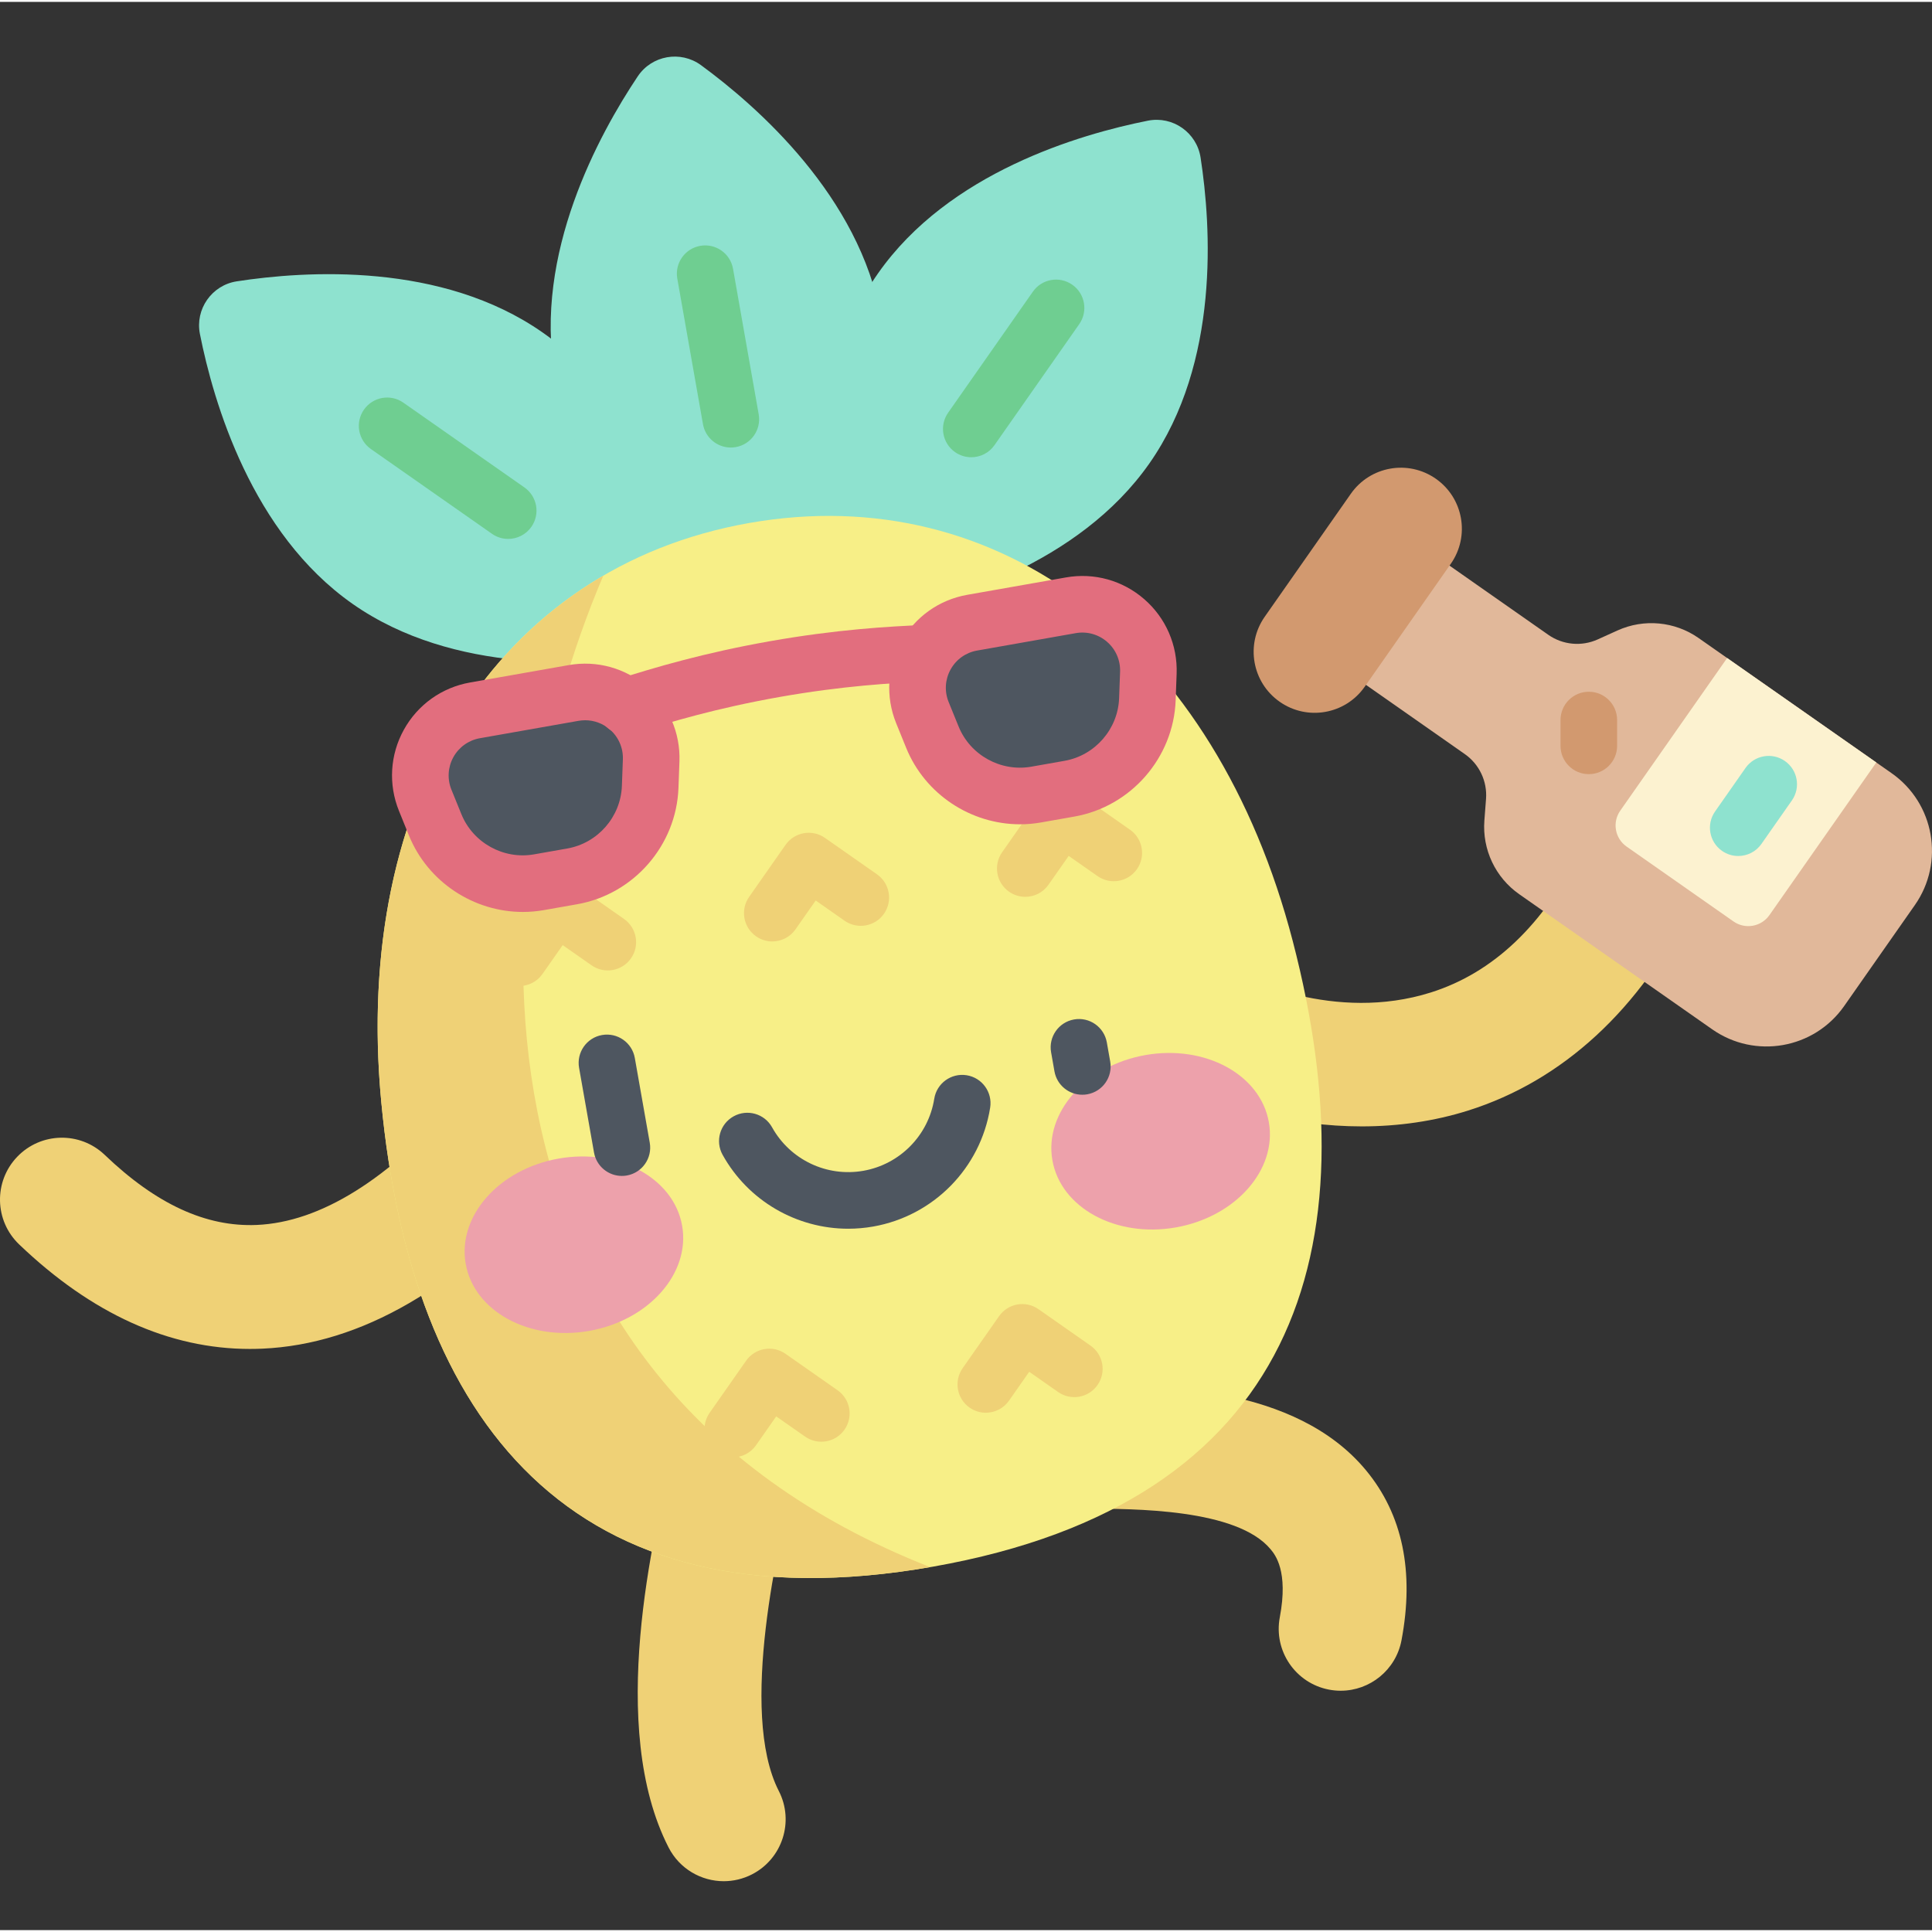 <svg height="511pt" viewBox="0 -14 511.999 511" width="511pt" xmlns="http://www.w3.org/2000/svg"><rect x="0" y="-14" width="511.999" height="511" fill="#333333" stroke="none"/><path d="m191.805 484.039c-5.965 0-11.715-3.262-14.621-8.934-16.293-31.82-4.094-82.648 1.117-104.352.527-2.195.98-4.09 1.223-5.23 1.867-8.867 10.574-14.543 19.441-12.676 8.867 1.871 14.543 10.578 12.672 19.445-.336 1.59-.816 3.59-1.422 6.121-3.605 15.02-14.574 60.723-3.816 81.734 4.129 8.066.938 17.953-7.129 22.086-2.395 1.223-4.949 1.805-7.465 1.805zm0 0" fill="#efd176"/><path d="m355.305 433.562c-1.016 0-2.043-.094-3.074-.289-8.906-1.688-14.754-10.27-13.07-19.176 2.324-12.273-1.254-16.594-2.43-18.016-8.918-10.766-36.16-10.766-49.254-10.766-9.062 0-16.41-7.348-16.41-16.41s7.348-16.41 16.41-16.41c19.492 0 55.77 0 74.531 22.652 9.684 11.691 12.848 26.852 9.402 45.055-1.492 7.875-8.379 13.359-16.105 13.359zm0 0" fill="#efd176"/><path d="m360.84 284.004c-18.109 0-36.918-4.762-53.688-13.969-7.945-4.359-10.852-14.336-6.492-22.281 4.359-7.945 14.34-10.852 22.281-6.488 6.781 3.719 30.875 15.238 56.234 7.25 16.586-5.23 29.98-17.984 39.809-37.918 4.008-8.125 13.848-11.465 21.977-7.457 8.129 4.008 11.465 13.848 7.457 21.977-13.746 27.871-34.277 46.789-59.375 54.699-8.914 2.809-18.457 4.188-28.203 4.188zm0 0" fill="#efd176"/><path d="m66.246 342.984c-21.395 0-41.961-9.312-61.184-27.715-6.547-6.27-6.773-16.656-.508-23.203 6.27-6.547 16.656-6.773 23.203-.504 13.664 13.078 26.859 19.141 40.297 18.562 16.82-.738 34.863-11.965 53.633-33.371 5.977-6.816 16.344-7.5 23.156-1.523 6.816 5.977 7.496 16.344 1.523 23.16-24.902 28.398-50.766 43.379-76.879 44.523-1.086.043-2.164.07-3.242.07zm0 0" fill="#efd176"/><path d="m143.816 73.625c26.746 18.73 36.883 53.441 40.477 71.539 1.305 6.578-3.141 12.926-9.766 13.949-18.238 2.816-54.324 5.164-81.07-13.566-26.746-18.73-36.887-53.441-40.477-71.539-1.305-6.578 3.141-12.926 9.766-13.949 18.238-2.816 54.324-5.16 81.07 13.566zm0 0" fill="#8ee2cf"/><path d="m134.668 128.32c-1.484 0-2.984-.441-4.293-1.359l-32.078-22.461c-3.395-2.375-4.219-7.055-1.844-10.445 2.379-3.395 7.055-4.219 10.445-1.844l32.078 22.465c3.395 2.375 4.219 7.051 1.844 10.445-1.461 2.082-3.789 3.199-6.152 3.199zm0 0" fill="#6fce91"/><path d="m232.676 57.957c-18.73 26.75-16.383 62.836-13.57 81.07 1.023 6.625 7.371 11.07 13.949 9.766 18.098-3.59 52.812-13.727 71.539-40.477 18.727-26.746 16.383-62.832 13.57-81.066-1.023-6.629-7.375-11.074-13.949-9.77-18.102 3.594-52.812 13.73-71.539 40.477zm0 0" fill="#8ee2cf"/><path d="m257.398 106.676c-1.488 0-2.988-.438-4.297-1.355-3.391-2.375-4.219-7.055-1.84-10.445l22.461-32.078c2.375-3.395 7.051-4.219 10.445-1.84 3.391 2.375 4.215 7.051 1.84 10.445l-22.461 32.074c-1.461 2.086-3.785 3.199-6.148 3.199zm0 0" fill="#6fce91"/><path d="m233.512 69.695c5.668 32.156-11.707 63.871-21.965 79.207-3.73 5.574-11.363 6.918-16.77 2.957-14.887-10.902-42.062-34.762-47.73-66.918-5.672-32.156 11.707-63.867 21.965-79.207 3.727-5.574 11.359-6.918 16.77-2.957 14.883 10.902 42.059 34.762 47.73 66.918zm0 0" fill="#8ee2cf"/><path d="m193.668 104.102c-3.57 0-6.734-2.559-7.375-6.195l-6.801-38.566c-.719-4.082 2.004-7.969 6.082-8.688 4.082-.723 7.969 2.004 8.688 6.082l6.801 38.566c.719 4.078-2.004 7.969-6.082 8.688-.441.078-.879.113-1.312.113zm0 0" fill="#6fce91"/><path d="m198.527 124.102c66.703-11.762 123.648 32.363 144.066 110.793 21.242 81.582.996 148.797-95.301 165.777-96.301 16.98-138.312-39.258-146.254-123.184-7.637-80.684 30.781-141.625 97.488-153.387zm0 0" fill="#f7ef87"/><g fill="#efd176"><path d="m159.875 138.066c-42.344 24.707-64.844 75.949-58.836 139.418 7.922 83.695 49.73 139.848 145.461 123.32-128.652-50.57-120.113-184.246-86.625-262.738zm0 0"/><path d="m204.66 234.992c-1.488 0-2.988-.441-4.297-1.359-3.391-2.375-4.219-7.051-1.84-10.441l9.656-13.797c2.379-3.395 7.055-4.219 10.445-1.844l13.797 9.66c3.391 2.375 4.219 7.055 1.84 10.445-2.375 3.395-7.051 4.219-10.445 1.844l-7.648-5.359-5.359 7.652c-1.457 2.082-3.785 3.199-6.148 3.199zm0 0"/><path d="m271.707 223.168c-1.488 0-2.988-.441-4.297-1.355-3.395-2.379-4.219-7.055-1.844-10.445l9.66-13.797c2.375-3.395 7.055-4.219 10.445-1.84l13.797 9.656c3.391 2.379 4.215 7.055 1.84 10.445-2.375 3.395-7.051 4.219-10.445 1.844l-7.648-5.355-5.359 7.648c-1.461 2.086-3.785 3.199-6.148 3.199zm0 0"/><path d="m137.613 246.812c-1.488 0-2.988-.438-4.297-1.355-3.391-2.375-4.219-7.055-1.84-10.445l9.66-13.797c2.375-3.391 7.051-4.215 10.445-1.84l13.793 9.66c3.395 2.375 4.219 7.051 1.844 10.441-2.379 3.395-7.055 4.219-10.445 1.844l-7.652-5.355-5.359 7.648c-1.457 2.086-3.785 3.199-6.148 3.199zm0 0"/><path d="m261.246 359.887c-1.484 0-2.984-.441-4.297-1.355-3.391-2.379-4.215-7.055-1.84-10.445l9.66-13.797c2.375-3.395 7.051-4.219 10.445-1.84l13.793 9.656c3.395 2.379 4.219 7.055 1.844 10.445-2.375 3.395-7.055 4.219-10.445 1.844l-7.652-5.359-5.355 7.652c-1.461 2.086-3.789 3.199-6.152 3.199zm0 0"/><path d="m194.199 371.711c-1.484 0-2.984-.441-4.293-1.359-3.395-2.375-4.219-7.051-1.844-10.445l9.66-13.793c2.375-3.395 7.051-4.219 10.445-1.844l13.793 9.66c3.395 2.375 4.219 7.055 1.844 10.445s-7.055 4.215-10.445 1.84l-7.652-5.355-5.355 7.648c-1.461 2.086-3.789 3.203-6.152 3.203zm0 0"/></g><path d="m180.77 310.312c-2.223-12.613-16.863-20.574-32.703-17.781-15.84 2.789-26.879 15.281-24.652 27.895 2.223 12.613 16.863 20.574 32.703 17.781 15.84-2.793 26.879-15.281 24.652-27.895zm0 0" fill="#eda1ab"/><path d="m278.898 292.996c2.223 12.613 16.867 20.574 32.703 17.785 15.84-2.793 26.879-15.281 24.656-27.895-2.227-12.613-16.867-20.574-32.707-17.785-15.84 2.793-26.875 15.281-24.652 27.895zm0 0" fill="#eda1ab"/><path d="m164.797 297.133c-3.57 0-6.734-2.559-7.375-6.195l-3.961-22.453c-.719-4.082 2.004-7.973 6.082-8.691 4.082-.719 7.973 2.004 8.688 6.082l3.961 22.457c.719 4.078-2.004 7.969-6.082 8.688-.441.078-.879.113-1.312.113zm0 0" fill="#4e5660"/><path d="m286.82 275.617c-3.57 0-6.734-2.559-7.379-6.195l-.891-5.066c-.719-4.078 2.004-7.969 6.082-8.688 4.082-.723 7.969 2.004 8.688 6.082l.895 5.066c.719 4.078-2.004 7.969-6.082 8.688-.441.078-.879.113-1.312.113zm0 0" fill="#4e5660"/><path d="m152.016 169.145-26.141 4.609c-10.984 1.938-17.387 13.508-13.188 23.84l2.637 6.496c4.434 10.922 15.895 17.262 27.5 15.215l8.84-1.559c11.609-2.047 20.211-11.926 20.641-23.703l.258-7.008c.41-11.145-9.562-19.828-20.547-17.891zm0 0" fill="#4e5660"/><path d="m165.871 180.195c-3.176 0-6.121-2.027-7.141-5.211-1.266-3.945.91-8.168 4.852-9.434 9.664-3.094 22.996-7.043 40.469-10.125 17.477-3.082 31.352-3.93 41.488-4.324 4.113-.164 7.625 3.062 7.785 7.203.164 4.137-3.062 7.625-7.199 7.785-9.664.375-22.879 1.184-39.473 4.109-16.582 2.926-29.281 6.688-38.492 9.637-.762.246-1.531.359-2.289.359zm0 0" fill="#e26e7e"/><path d="m138.559 227.176c-13.012 0-25.168-7.914-30.184-20.262l-2.637-6.5c-2.855-7.031-2.387-14.879 1.285-21.52 3.676-6.645 10.07-11.211 17.547-12.527l26.145-4.609c7.473-1.316 15.047.785 20.773 5.773 5.723 4.984 8.848 12.195 8.57 19.781l-.258 7.008c-.559 15.211-11.844 28.168-26.836 30.812l-8.836 1.559c-1.863.324-3.727.484-5.57.484zm16.516-50.801c-.582 0-1.172.051-1.758.152l-26.141 4.609c-2.992.527-5.555 2.359-7.027 5.016-1.469 2.66-1.656 5.801-.516 8.617l2.641 6.5c3.082 7.59 11.176 12.07 19.25 10.645l8.84-1.559c8.07-1.422 14.145-8.398 14.445-16.59l.258-7.008c.113-3.035-1.141-5.926-3.43-7.922-1.844-1.602-4.168-2.461-6.562-2.461zm-3.059-7.23h.012zm0 0" fill="#e26e7e"/><path d="m257.637 150.52 26.145-4.609c10.98-1.938 20.953 6.746 20.543 17.891l-.254 7.008c-.434 11.781-9.035 21.656-20.641 23.703l-8.84 1.559c-11.609 2.047-23.066-4.293-27.5-15.211l-2.641-6.496c-4.195-10.336 2.203-21.906 13.188-23.844zm0 0" fill="#4e5660"/><path d="m270.32 203.945c-13.012 0-25.164-7.914-30.18-20.266l-2.641-6.5c-2.855-7.031-2.387-14.875 1.289-21.52 3.676-6.645 10.07-11.207 17.547-12.527l26.141-4.605c7.477-1.324 15.047.781 20.773 5.77 5.727 4.984 8.848 12.195 8.57 19.781l-.258 7.008c-.559 15.211-11.844 28.168-26.832 30.812l-8.84 1.559c-1.859.328-3.723.488-5.57.488zm-11.383-46.039c-2.992.527-5.551 2.355-7.023 5.016-1.473 2.66-1.66 5.801-.516 8.617l2.641 6.496c3.082 7.594 11.176 12.066 19.25 10.648l8.84-1.559c8.07-1.426 14.145-8.402 14.445-16.59l.258-7.008c.109-3.039-1.141-5.926-3.434-7.922-2.293-1.996-5.32-2.84-8.316-2.312zm0 0" fill="#e26e7e"/><path d="m224.781 311.125c-13.652 0-26.496-7.363-33.285-19.586-2.012-3.621-.707-8.188 2.918-10.199 3.621-2.012 8.188-.707 10.195 2.914 4.777 8.602 14.496 13.227 24.188 11.52 9.691-1.707 17.246-9.383 18.789-19.094.652-4.094 4.492-6.879 8.586-6.23 4.094.652 6.879 4.496 6.23 8.586-2.551 16.027-15.008 28.691-31 31.512-2.215.387-4.43.578-6.621.578zm0 0" fill="#4e5660"/><path d="m410.316 153.73-29.457-20.625-22.133 31.605 29.457 20.629c3.844 2.691 5.984 7.207 5.629 11.887l-.438 5.73c-.582 7.68 2.926 15.098 9.234 19.516l51.148 35.812c11.355 7.953 27.008 5.191 34.961-6.164l18.738-26.762c7.953-11.355 5.191-27.008-6.164-34.957l-51.148-35.816c-6.309-4.418-14.48-5.18-21.496-2.004l-5.234 2.371c-4.277 1.934-9.254 1.469-13.098-1.223zm0 0" fill="#e1b89a"/><path d="m357.992 116.344-22.836 32.613c-5.121 7.316-3.344 17.398 3.973 22.52 7.316 5.125 17.398 3.348 22.52-3.969l22.836-32.609c5.121-7.316 3.344-17.402-3.973-22.523-7.316-5.125-17.398-3.344-22.52 3.969zm0 0" fill="#d2996f"/><path d="m497.242 187.562-28.328 40.457c-2.164 3.09-6.422 3.844-9.512 1.68l-28.344-19.848c-3.09-2.164-3.84-6.422-1.676-9.512l28.324-40.457zm0 0" fill="#fcf2d0"/><path d="m460.648 212.348c-1.488 0-2.988-.441-4.297-1.355-3.391-2.379-4.219-7.055-1.84-10.445l8.066-11.523c2.379-3.398 7.055-4.219 10.445-1.844 3.395 2.375 4.219 7.055 1.844 10.445l-8.07 11.523c-1.457 2.086-3.785 3.199-6.148 3.199zm0 0" fill="#8ee2cf"/><path d="m421.051 190.656c-4.145 0-7.5-3.355-7.5-7.5v-6.836c0-4.145 3.355-7.5 7.5-7.5 4.141 0 7.5 3.355 7.5 7.5v6.836c0 4.141-3.359 7.5-7.5 7.5zm0 0" fill="#d2996f"/></svg>
